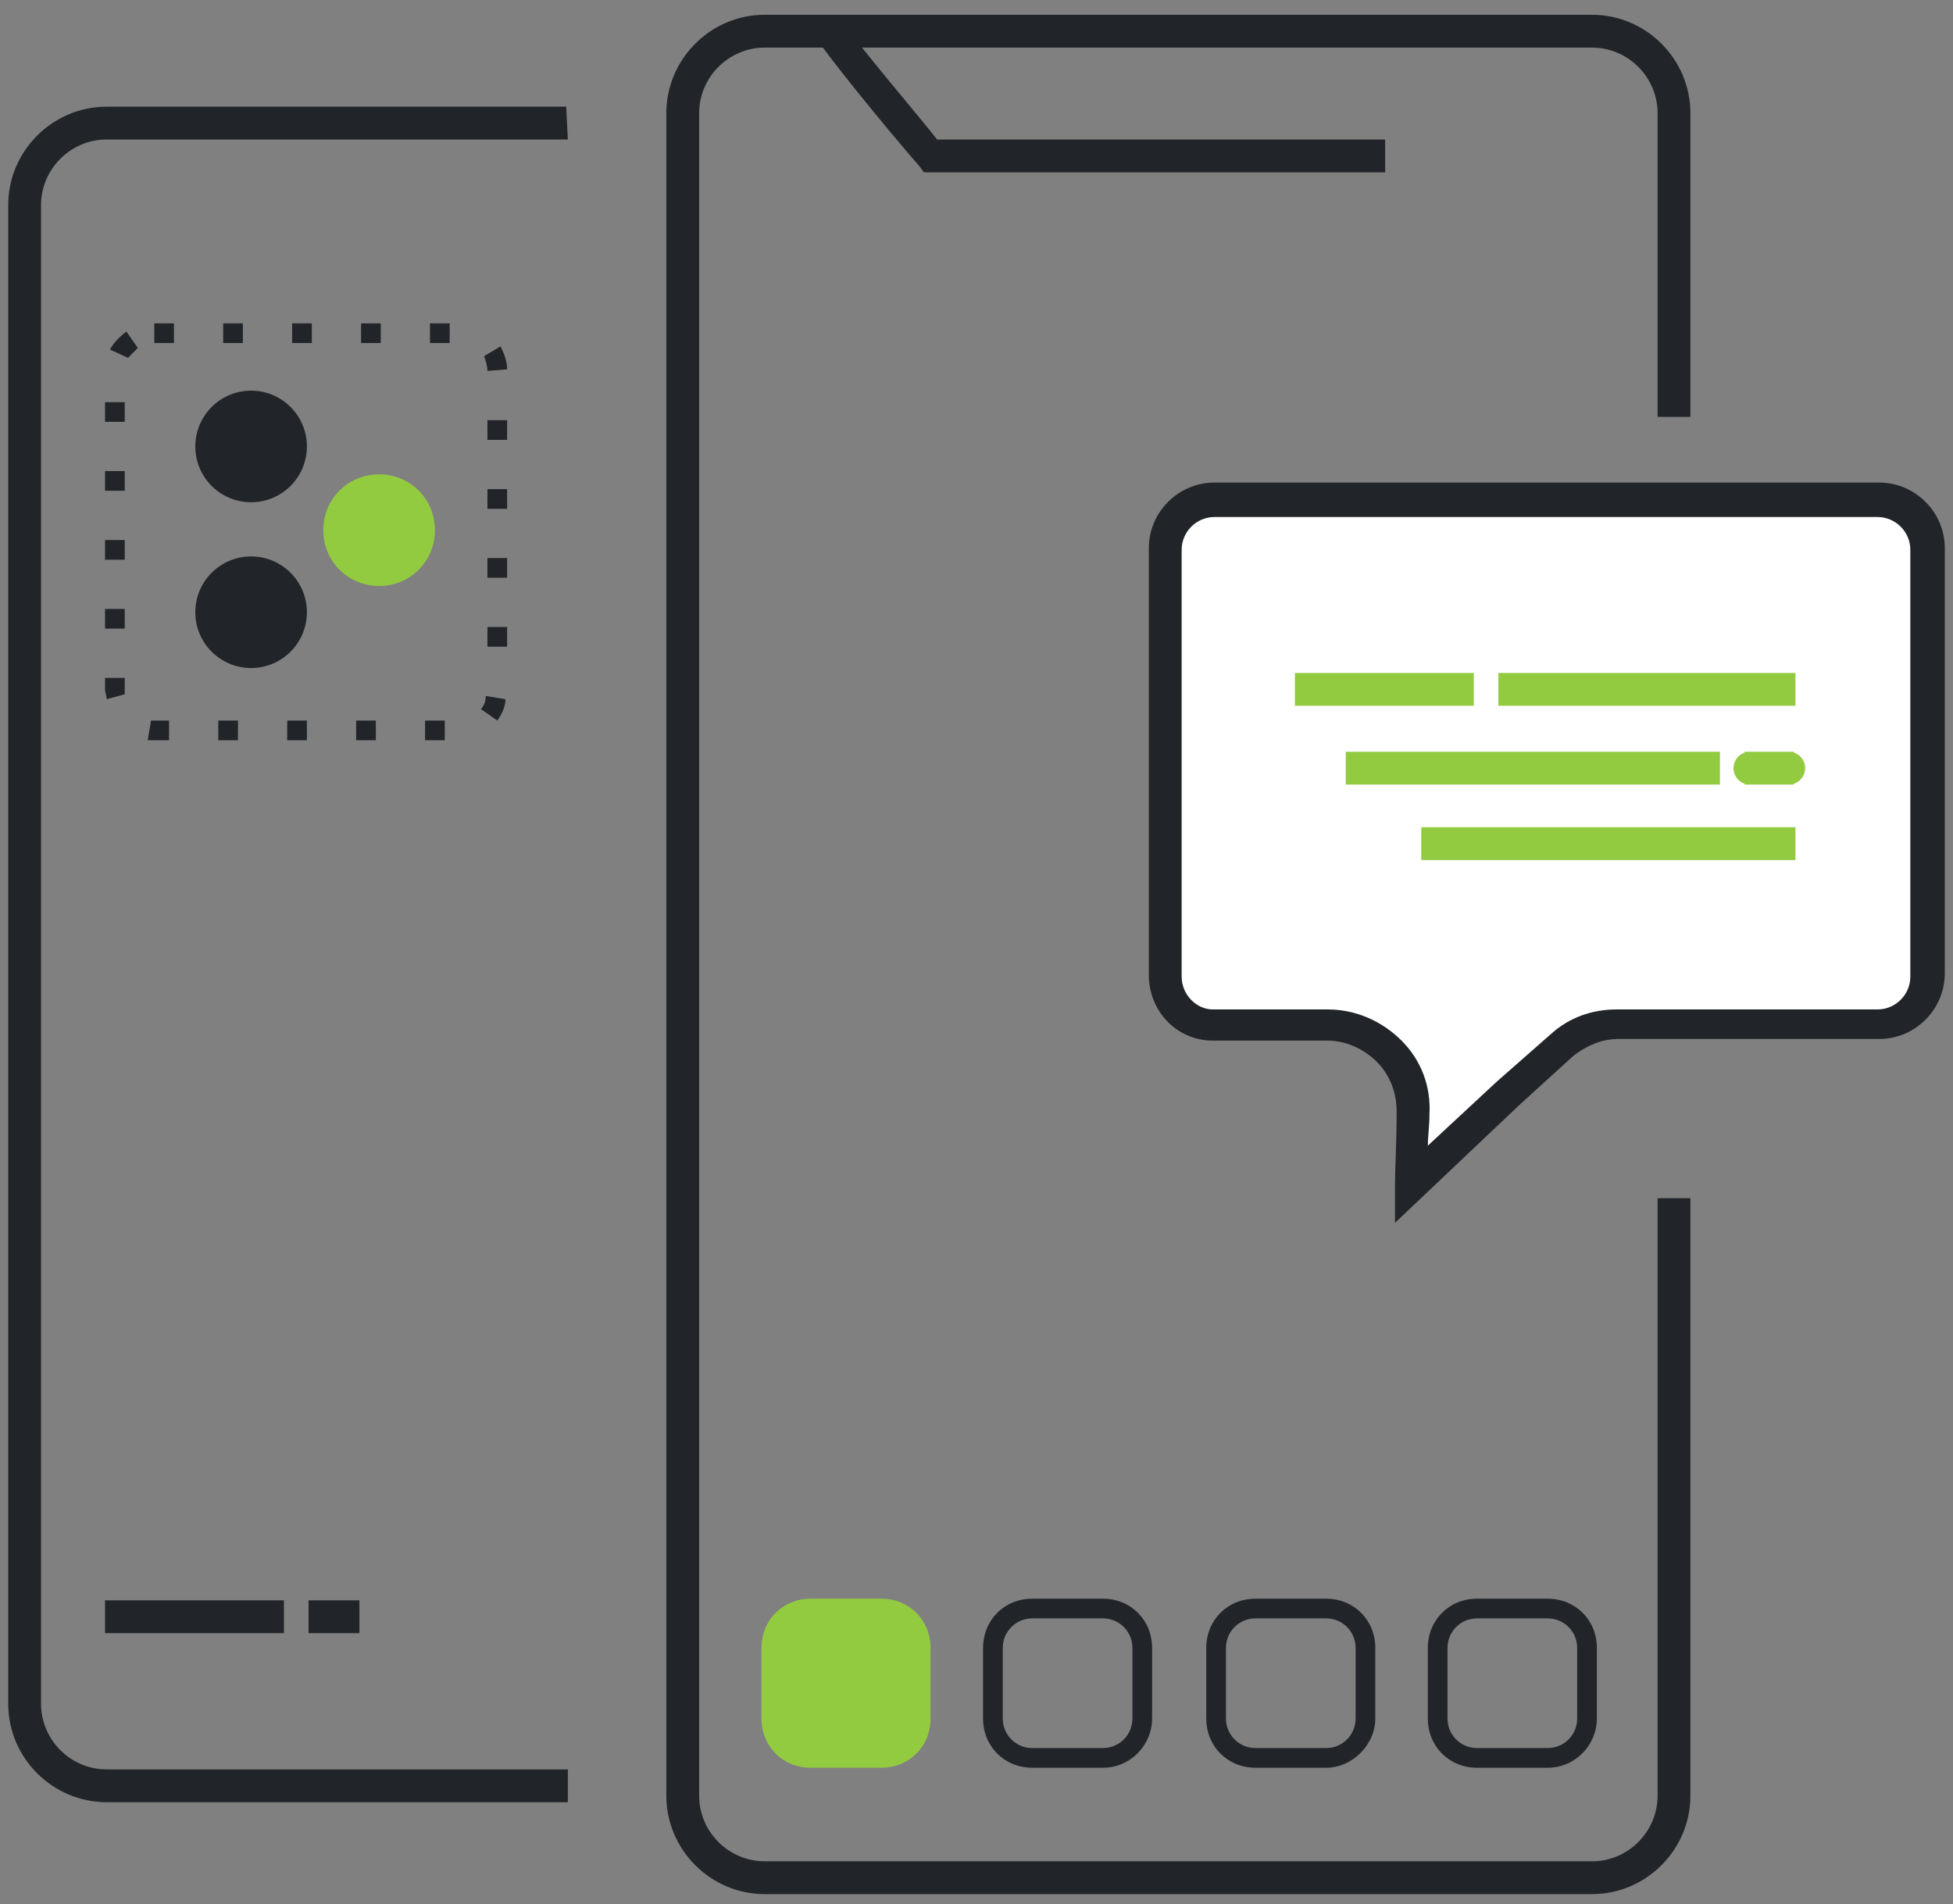 <?xml version="1.0" encoding="utf-8"?>
<!-- Generator: Adobe Illustrator 23.0.1, SVG Export Plug-In . SVG Version: 6.00 Build 0)  -->
<svg version="1.1" id="Layer_1" xmlns="http://www.w3.org/2000/svg" xmlns:xlink="http://www.w3.org/1999/xlink" x="0px" y="0px"
	 viewBox="0 0 119 116" style="enable-background:new 0 0 119 116;" xml:space="preserve">
<rect x="0" y="0" width="119" height="116" fill="#808080" stroke="none"/>
<style type="text/css">
	.st0{fill:#212529;}
	.st1{fill-rule:evenodd;clip-rule:evenodd;fill:#212529;}
	.st2{fill:#93CB40;}
	.st3{fill:#FFFFFF;}
	.st4{fill:none;stroke:#93CB40;stroke-width:2;}
</style>
<g>
	<path class="st0" d="M27.1,45.1h-1.2v-1.2h1.2V45.1z M22.9,45.1h-1.2v-1.2h1.2V45.1z M18.7,45.1h-1.2v-1.2h1.2V45.1z M14.5,45.1
		h-1.2v-1.2h1.2V45.1z M10.3,45.1H9.4c-0.1,0-0.3,0-0.4,0l0.2-1.2c0.1,0,0.2,0,0.2,0h0.9C10.3,43.9,10.3,45.1,10.3,45.1z M30.3,43.9
		l-1-0.7c0.2-0.2,0.3-0.5,0.3-0.8l1.2,0.2C30.8,43,30.6,43.5,30.3,43.9z M6.5,42.6c0-0.2-0.1-0.4-0.1-0.6v-0.7h1.2V42
		c0,0.1,0,0.2,0,0.3L6.5,42.6z M30.9,39.4h-1.2v-1.2h1.2V39.4z M7.6,38.3H6.4v-1.2h1.2C7.6,37.1,7.6,38.3,7.6,38.3z M30.9,35.2h-1.2
		V34h1.2V35.2z M7.6,34.1H6.4v-1.2h1.2C7.6,32.9,7.6,34.1,7.6,34.1z M30.9,31h-1.2v-1.2h1.2V31z M7.6,29.9H6.4v-1.2h1.2
		C7.6,28.7,7.6,29.9,7.6,29.9z M30.9,26.8h-1.2v-1.2h1.2V26.8z M7.6,25.7H6.4v-1.2h1.2C7.6,24.5,7.6,25.7,7.6,25.7z M29.7,22.6
		c0-0.3-0.1-0.6-0.2-0.9l1-0.6c0.2,0.4,0.4,0.9,0.4,1.4L29.7,22.6z M7.8,21.8l-1.1-0.5c0.2-0.4,0.6-0.8,1-1.1l0.7,1
		C8.2,21.4,8,21.6,7.8,21.8z M27.4,20.9h-1.2v-1.2h1.2V20.9z M23.2,20.9H22v-1.2h1.2V20.9z M19,20.9h-1.2v-1.2H19V20.9z M14.8,20.9
		h-1.2v-1.2h1.2V20.9z M10.6,20.9H9.4v-1.2h1.2C10.6,19.7,10.6,20.9,10.6,20.9z"/>
</g>
<g>
	<path class="st0" d="M84.5,10.5H56.3L56,10.1c-0.2-0.2-4.8-5.6-6.5-8.1L51,0.9c1.4,2,5.1,6.3,6.1,7.6h27.3v2H84.5z"/>
</g>
<path class="st1" d="M34.5,6.5h-28c-3.3,0-6,2.7-6,6v91.3c0,3.3,2.7,6,6,6h28.1v-2H6.5c-2.2,0-4-1.8-4-4V12.5c0-2.2,1.8-4,4-4h28.1
	L34.5,6.5L34.5,6.5z"/>
<circle class="st0" cx="15.3" cy="27.2" r="3.4"/>
<circle class="st0" cx="15.3" cy="37.3" r="3.4"/>
<path class="st2" d="M26.5,32.3c0,1.9-1.5,3.4-3.4,3.4s-3.4-1.5-3.4-3.4c0-1.9,1.5-3.4,3.4-3.4S26.5,30.4,26.5,32.3z"/>
<path class="st2" d="M49.4,97.4h4.3c1.7,0,3,1.3,3,3v4.3c0,1.7-1.3,3-3,3h-4.3c-1.7,0-3-1.3-3-3v-4.3C46.4,98.7,47.7,97.4,49.4,97.4
	z"/>
<g>
	<path class="st0" d="M94.3,107.7H90c-1.7,0-3-1.3-3-3v-4.3c0-1.7,1.3-3,3-3h4.3c1.7,0,3,1.3,3,3v4.3
		C97.3,106.3,96,107.7,94.3,107.7z M90,98.6c-1,0-1.8,0.8-1.8,1.8v4.3c0,1,0.8,1.8,1.8,1.8h4.3c1,0,1.8-0.8,1.8-1.8v-4.3
		c0-1-0.8-1.8-1.8-1.8H90z"/>
</g>
<g>
	<path class="st0" d="M80.8,107.7h-4.3c-1.7,0-3-1.3-3-3v-4.3c0-1.7,1.3-3,3-3h4.3c1.7,0,3,1.3,3,3v4.3
		C83.8,106.3,82.4,107.7,80.8,107.7z M76.5,98.6c-1,0-1.8,0.8-1.8,1.8v4.3c0,1,0.8,1.8,1.8,1.8h4.3c1,0,1.8-0.8,1.8-1.8v-4.3
		c0-1-0.8-1.8-1.8-1.8H76.5z"/>
</g>
<g>
	<path class="st0" d="M67.2,107.7h-4.3c-1.7,0-3-1.3-3-3v-4.3c0-1.7,1.3-3,3-3h4.3c1.7,0,3,1.3,3,3v4.3
		C70.2,106.3,68.9,107.7,67.2,107.7z M62.9,98.6c-1,0-1.8,0.8-1.8,1.8v4.3c0,1,0.8,1.8,1.8,1.8h4.3c1,0,1.8-0.8,1.8-1.8v-4.3
		c0-1-0.8-1.8-1.8-1.8H62.9z"/>
</g>
<g>
	<path class="st0" d="M21.9,99.5h-3.1v-2h3.1V99.5z M17.3,99.5H6.4v-2h10.9V99.5z"/>
</g>
<path class="st3" d="M92,66.6L92,66.6L92,66.6l-6,5.6c0-1,0.1-2.4,0.1-4.3c0.1-2.9-2.3-5.4-5.2-5.3c-2.3,0-4.9,0-7,0
	c-1.6,0-2.9-1.3-2.9-3v-26c0-1.7,1.3-3,3-3h40.5c1.7,0,3,1.3,3,3v25.9c0,1.7-1.3,3-3,3H98.6c-1.2,0-2.4,0.5-3.4,1.3L92,66.6z"/>
<path class="st0" d="M85,74.5v-2.4c0-1,0.1-2.4,0.1-4.4c0-1.1-0.4-2.2-1.2-3c-0.8-0.8-1.9-1.3-3-1.3l0,0c-2.3,0-4.9,0-7,0
	c-2.2,0-3.9-1.8-3.9-4v-26c0-2.2,1.8-4,4-4h40.5c2.2,0,4,1.8,4,4v25.9c0,2.2-1.8,4-4,4H98.6c-1,0-1.9,0.4-2.7,1l-3.3,3L85,74.5z
	 M80.9,61.5c1.7,0,3.3,0.7,4.5,1.9c1.2,1.2,1.8,2.8,1.7,4.5c0,0.7-0.1,1.4-0.1,1.9l4.2-3.9l3.3-2.9c1.1-1,2.5-1.5,4-1.5h15.9
	c1.1,0,2-0.9,2-2v-26c0-1.1-0.9-2-2-2H74c-1.1,0-2,0.9-2,2v26c0,1.1,0.9,2,1.9,2C76,61.5,78.6,61.5,80.9,61.5L80.9,61.5z"/>
<path class="st4" d="M78.9,42c0,0,3,0,10.9,0 M91.3,42h18.1 M82,46.8h22.8 M106.3,46.8c7.9,0-4.9,0,3,0 M86.6,51.4h22.8"/>
<path class="st1" d="M46.6,2.9H97c2.2,0,4,1.8,4,4v18.5h2V6.9c0-3.3-2.7-6-6-6H46.6c-3.3,0-6,2.7-6,6v102.5c0,3.3,2.7,6,6,6H97
	c3.3,0,6-2.7,6-6V73h-2v36.4c0,2.2-1.8,4-4,4H46.6c-2.2,0-4-1.8-4-4V6.9C42.6,4.7,44.4,2.9,46.6,2.9z"/>
</svg>
